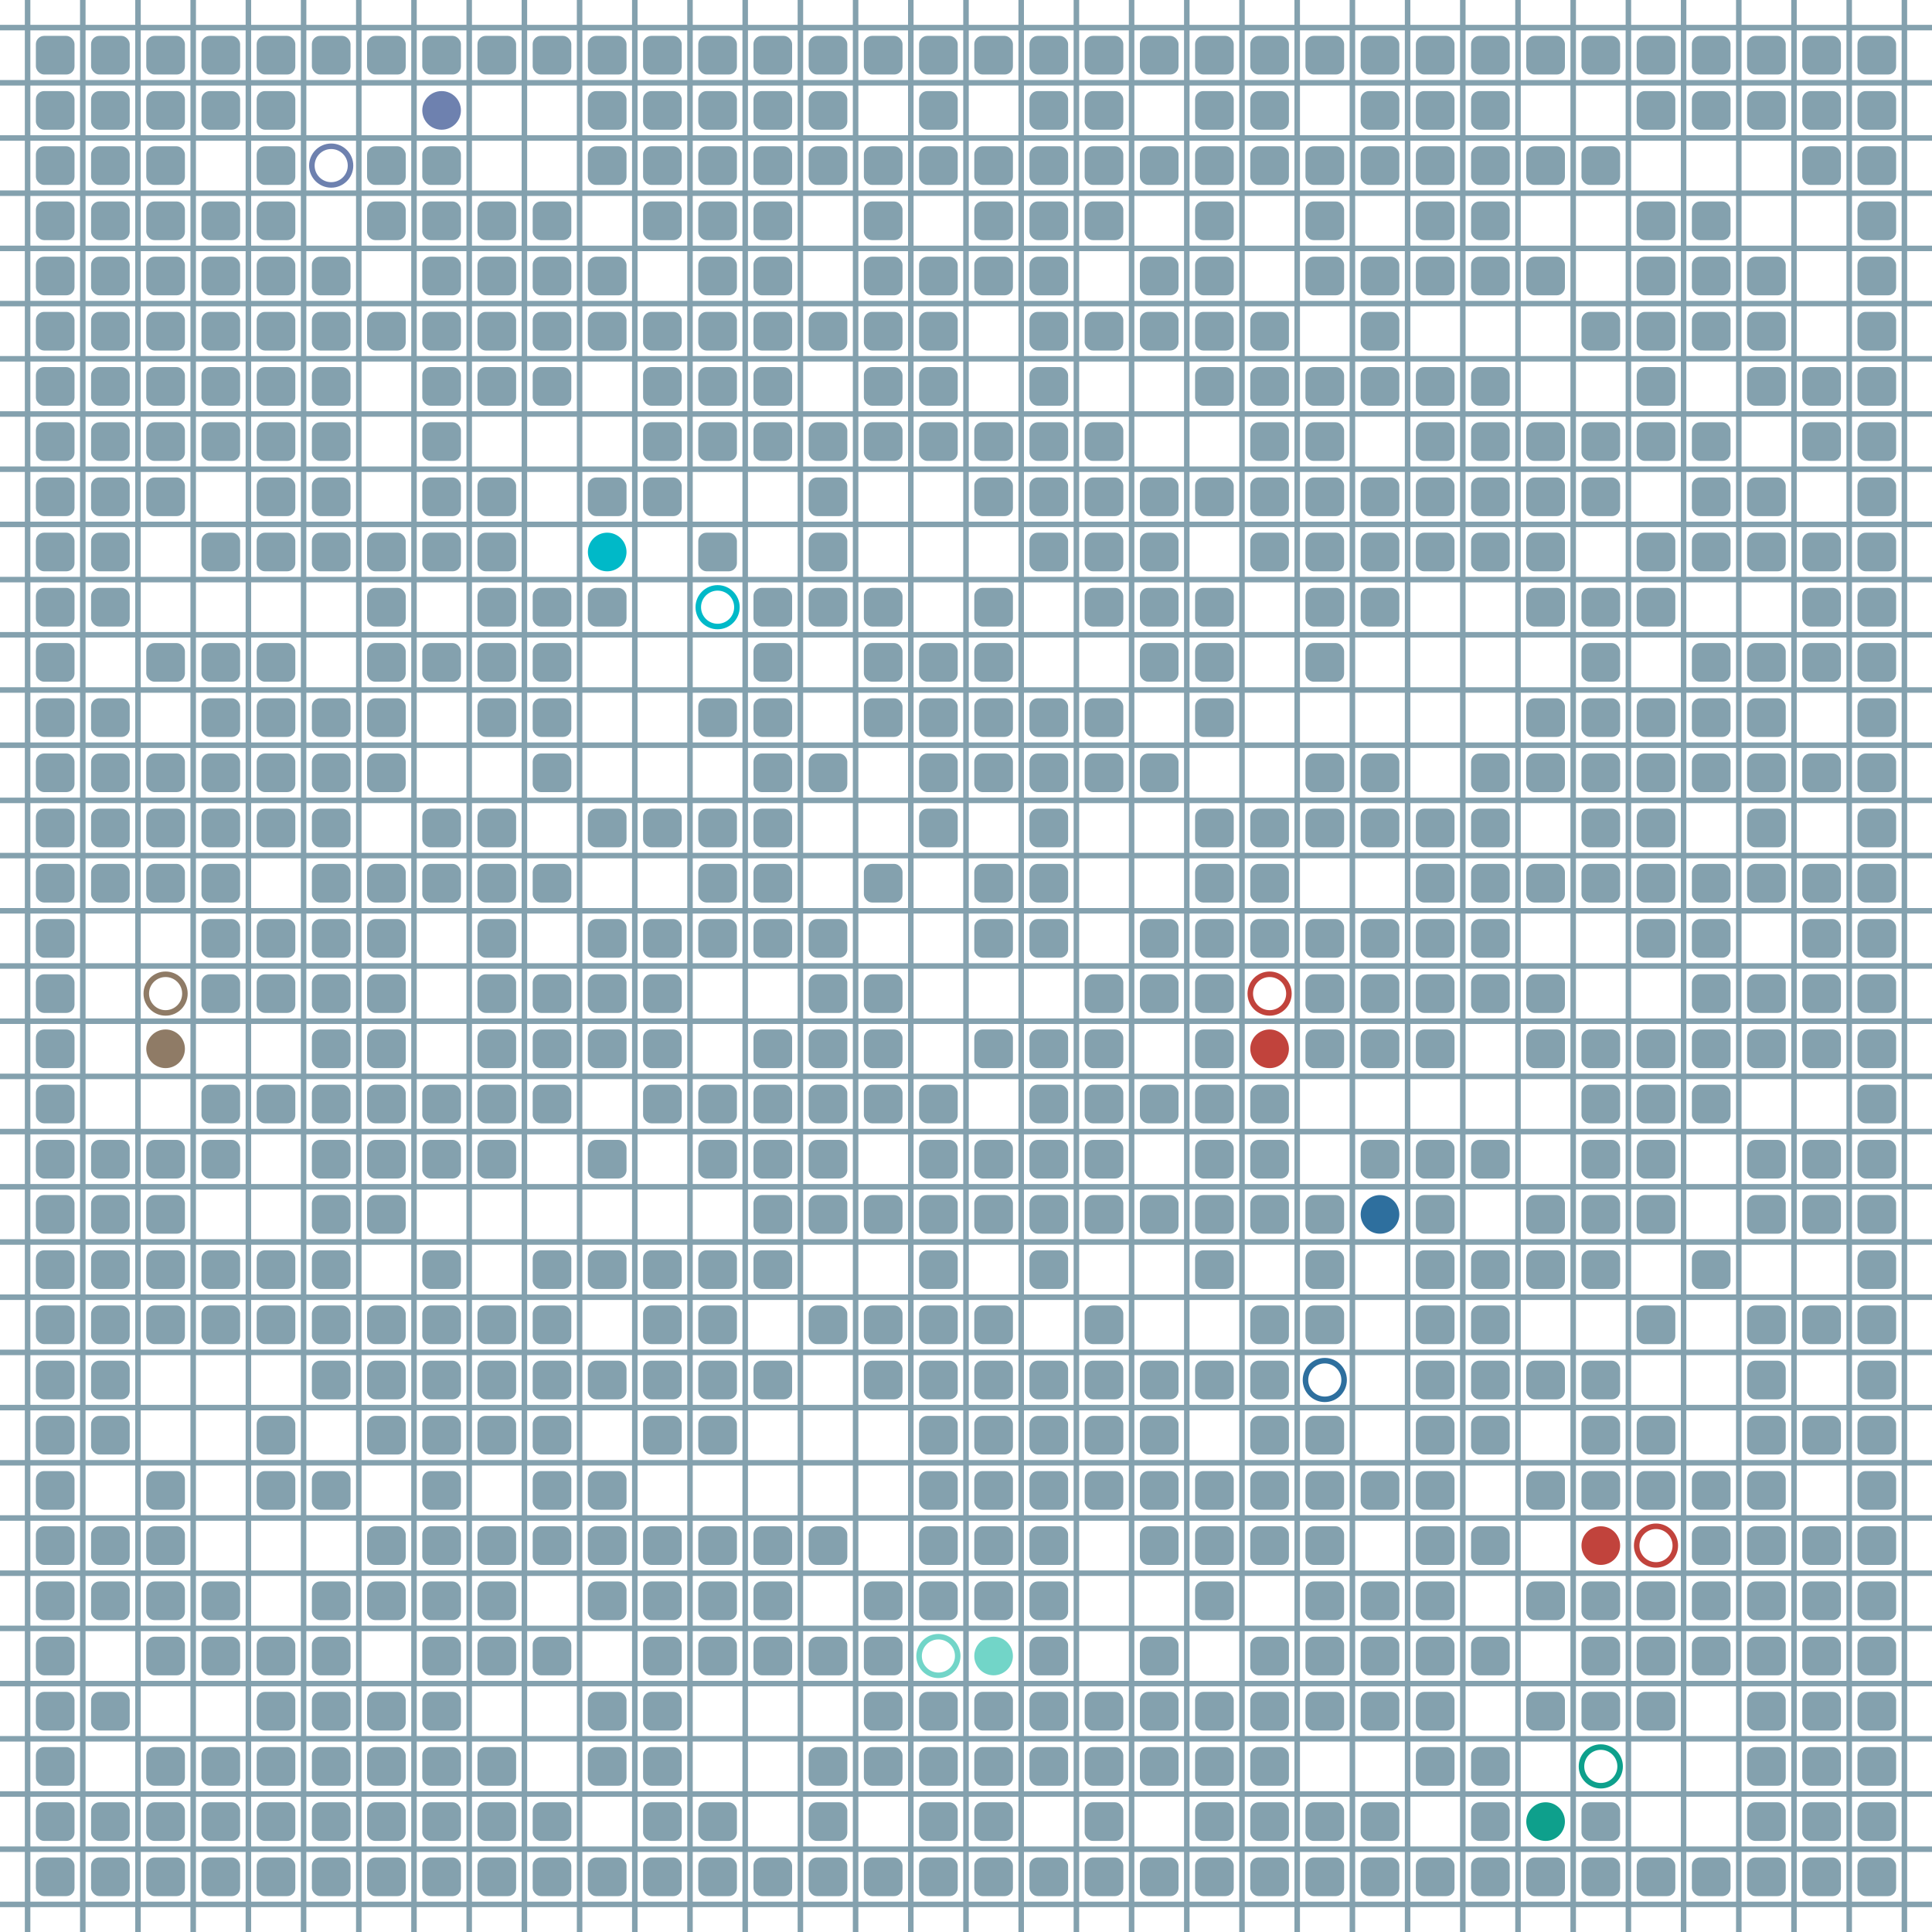 <?xml version="1.0" encoding="UTF-8"?>
        <svg xmlns="http://www.w3.org/2000/svg" xmlns:xlink="http://www.w3.org/1999/xlink"
             width="512" height="512" viewBox="0 -3500 3500 3500">
<defs>

        <rect id="obstacle" width="70" height="70" fill="#84A1AE" rx="15"/>
        <style>
        .line {stroke: #84A1AE; stroke-width: 10;}
        .agent {r: 35;}
        .target {fill: none; stroke-width: 10; r: 35;}
        </style>
        
</defs>

<line class="line" x1="-50.0" x2="-50.0" y1="0" y2="-3500" />
<line class="line" x1="50.0" x2="50.0" y1="0" y2="-3500" />
<line class="line" x1="150.0" x2="150.0" y1="0" y2="-3500" />
<line class="line" x1="250.0" x2="250.0" y1="0" y2="-3500" />
<line class="line" x1="350.0" x2="350.0" y1="0" y2="-3500" />
<line class="line" x1="450.0" x2="450.0" y1="0" y2="-3500" />
<line class="line" x1="550.0" x2="550.0" y1="0" y2="-3500" />
<line class="line" x1="650.0" x2="650.0" y1="0" y2="-3500" />
<line class="line" x1="750.0" x2="750.0" y1="0" y2="-3500" />
<line class="line" x1="850.0" x2="850.0" y1="0" y2="-3500" />
<line class="line" x1="950.0" x2="950.0" y1="0" y2="-3500" />
<line class="line" x1="1050.0" x2="1050.0" y1="0" y2="-3500" />
<line class="line" x1="1150.0" x2="1150.0" y1="0" y2="-3500" />
<line class="line" x1="1250.0" x2="1250.0" y1="0" y2="-3500" />
<line class="line" x1="1350.0" x2="1350.0" y1="0" y2="-3500" />
<line class="line" x1="1450.0" x2="1450.0" y1="0" y2="-3500" />
<line class="line" x1="1550.0" x2="1550.0" y1="0" y2="-3500" />
<line class="line" x1="1650.0" x2="1650.0" y1="0" y2="-3500" />
<line class="line" x1="1750.0" x2="1750.0" y1="0" y2="-3500" />
<line class="line" x1="1850.0" x2="1850.0" y1="0" y2="-3500" />
<line class="line" x1="1950.0" x2="1950.0" y1="0" y2="-3500" />
<line class="line" x1="2050.0" x2="2050.0" y1="0" y2="-3500" />
<line class="line" x1="2150.0" x2="2150.0" y1="0" y2="-3500" />
<line class="line" x1="2250.0" x2="2250.0" y1="0" y2="-3500" />
<line class="line" x1="2350.0" x2="2350.0" y1="0" y2="-3500" />
<line class="line" x1="2450.0" x2="2450.0" y1="0" y2="-3500" />
<line class="line" x1="2550.0" x2="2550.0" y1="0" y2="-3500" />
<line class="line" x1="2650.0" x2="2650.0" y1="0" y2="-3500" />
<line class="line" x1="2750.0" x2="2750.0" y1="0" y2="-3500" />
<line class="line" x1="2850.0" x2="2850.0" y1="0" y2="-3500" />
<line class="line" x1="2950.0" x2="2950.0" y1="0" y2="-3500" />
<line class="line" x1="3050.0" x2="3050.0" y1="0" y2="-3500" />
<line class="line" x1="3150.0" x2="3150.0" y1="0" y2="-3500" />
<line class="line" x1="3250.0" x2="3250.0" y1="0" y2="-3500" />
<line class="line" x1="3350.0" x2="3350.0" y1="0" y2="-3500" />
<line class="line" x1="3450.0" x2="3450.0" y1="0" y2="-3500" />
<line class="line" x1="0" x2="3500" y1="50.0" y2="50.0" />
<line class="line" x1="0" x2="3500" y1="-50.0" y2="-50.0" />
<line class="line" x1="0" x2="3500" y1="-150.0" y2="-150.0" />
<line class="line" x1="0" x2="3500" y1="-250.0" y2="-250.0" />
<line class="line" x1="0" x2="3500" y1="-350.0" y2="-350.0" />
<line class="line" x1="0" x2="3500" y1="-450.0" y2="-450.0" />
<line class="line" x1="0" x2="3500" y1="-550.0" y2="-550.0" />
<line class="line" x1="0" x2="3500" y1="-650.0" y2="-650.0" />
<line class="line" x1="0" x2="3500" y1="-750.0" y2="-750.0" />
<line class="line" x1="0" x2="3500" y1="-850.0" y2="-850.0" />
<line class="line" x1="0" x2="3500" y1="-950.0" y2="-950.0" />
<line class="line" x1="0" x2="3500" y1="-1050.0" y2="-1050.0" />
<line class="line" x1="0" x2="3500" y1="-1150.0" y2="-1150.0" />
<line class="line" x1="0" x2="3500" y1="-1250.0" y2="-1250.0" />
<line class="line" x1="0" x2="3500" y1="-1350.0" y2="-1350.0" />
<line class="line" x1="0" x2="3500" y1="-1450.0" y2="-1450.0" />
<line class="line" x1="0" x2="3500" y1="-1550.0" y2="-1550.0" />
<line class="line" x1="0" x2="3500" y1="-1650.0" y2="-1650.0" />
<line class="line" x1="0" x2="3500" y1="-1750.0" y2="-1750.0" />
<line class="line" x1="0" x2="3500" y1="-1850.0" y2="-1850.0" />
<line class="line" x1="0" x2="3500" y1="-1950.0" y2="-1950.0" />
<line class="line" x1="0" x2="3500" y1="-2050.0" y2="-2050.0" />
<line class="line" x1="0" x2="3500" y1="-2150.0" y2="-2150.0" />
<line class="line" x1="0" x2="3500" y1="-2250.0" y2="-2250.0" />
<line class="line" x1="0" x2="3500" y1="-2350.0" y2="-2350.0" />
<line class="line" x1="0" x2="3500" y1="-2450.0" y2="-2450.0" />
<line class="line" x1="0" x2="3500" y1="-2550.0" y2="-2550.0" />
<line class="line" x1="0" x2="3500" y1="-2650.0" y2="-2650.0" />
<line class="line" x1="0" x2="3500" y1="-2750.0" y2="-2750.0" />
<line class="line" x1="0" x2="3500" y1="-2850.0" y2="-2850.0" />
<line class="line" x1="0" x2="3500" y1="-2950.0" y2="-2950.0" />
<line class="line" x1="0" x2="3500" y1="-3050.0" y2="-3050.0" />
<line class="line" x1="0" x2="3500" y1="-3150.0" y2="-3150.0" />
<line class="line" x1="0" x2="3500" y1="-3250.0" y2="-3250.0" />
<line class="line" x1="0" x2="3500" y1="-3350.0" y2="-3350.0" />
<line class="line" x1="0" x2="3500" y1="-3450.0" y2="-3450.0" />
<use href="#obstacle" x="65" y="-135" />
<use href="#obstacle" x="65" y="-235" />
<use href="#obstacle" x="65" y="-335" />
<use href="#obstacle" x="65" y="-435" />
<use href="#obstacle" x="65" y="-535" />
<use href="#obstacle" x="65" y="-635" />
<use href="#obstacle" x="65" y="-735" />
<use href="#obstacle" x="65" y="-835" />
<use href="#obstacle" x="65" y="-935" />
<use href="#obstacle" x="65" y="-1035" />
<use href="#obstacle" x="65" y="-1135" />
<use href="#obstacle" x="65" y="-1235" />
<use href="#obstacle" x="65" y="-1335" />
<use href="#obstacle" x="65" y="-1435" />
<use href="#obstacle" x="65" y="-1535" />
<use href="#obstacle" x="65" y="-1635" />
<use href="#obstacle" x="65" y="-1735" />
<use href="#obstacle" x="65" y="-1835" />
<use href="#obstacle" x="65" y="-1935" />
<use href="#obstacle" x="65" y="-2035" />
<use href="#obstacle" x="65" y="-2135" />
<use href="#obstacle" x="65" y="-2235" />
<use href="#obstacle" x="65" y="-2335" />
<use href="#obstacle" x="65" y="-2435" />
<use href="#obstacle" x="65" y="-2535" />
<use href="#obstacle" x="65" y="-2635" />
<use href="#obstacle" x="65" y="-2735" />
<use href="#obstacle" x="65" y="-2835" />
<use href="#obstacle" x="65" y="-2935" />
<use href="#obstacle" x="65" y="-3035" />
<use href="#obstacle" x="65" y="-3135" />
<use href="#obstacle" x="65" y="-3235" />
<use href="#obstacle" x="65" y="-3335" />
<use href="#obstacle" x="65" y="-3435" />
<use href="#obstacle" x="165" y="-135" />
<use href="#obstacle" x="165" y="-235" />
<use href="#obstacle" x="165" y="-435" />
<use href="#obstacle" x="165" y="-635" />
<use href="#obstacle" x="165" y="-735" />
<use href="#obstacle" x="165" y="-935" />
<use href="#obstacle" x="165" y="-1035" />
<use href="#obstacle" x="165" y="-1135" />
<use href="#obstacle" x="165" y="-1235" />
<use href="#obstacle" x="165" y="-1335" />
<use href="#obstacle" x="165" y="-1435" />
<use href="#obstacle" x="165" y="-1935" />
<use href="#obstacle" x="165" y="-2035" />
<use href="#obstacle" x="165" y="-2135" />
<use href="#obstacle" x="165" y="-2235" />
<use href="#obstacle" x="165" y="-2435" />
<use href="#obstacle" x="165" y="-2535" />
<use href="#obstacle" x="165" y="-2635" />
<use href="#obstacle" x="165" y="-2735" />
<use href="#obstacle" x="165" y="-2835" />
<use href="#obstacle" x="165" y="-2935" />
<use href="#obstacle" x="165" y="-3035" />
<use href="#obstacle" x="165" y="-3135" />
<use href="#obstacle" x="165" y="-3235" />
<use href="#obstacle" x="165" y="-3335" />
<use href="#obstacle" x="165" y="-3435" />
<use href="#obstacle" x="265" y="-135" />
<use href="#obstacle" x="265" y="-235" />
<use href="#obstacle" x="265" y="-335" />
<use href="#obstacle" x="265" y="-535" />
<use href="#obstacle" x="265" y="-635" />
<use href="#obstacle" x="265" y="-735" />
<use href="#obstacle" x="265" y="-835" />
<use href="#obstacle" x="265" y="-1135" />
<use href="#obstacle" x="265" y="-1235" />
<use href="#obstacle" x="265" y="-1335" />
<use href="#obstacle" x="265" y="-1435" />
<use href="#obstacle" x="265" y="-1935" />
<use href="#obstacle" x="265" y="-2035" />
<use href="#obstacle" x="265" y="-2135" />
<use href="#obstacle" x="265" y="-2335" />
<use href="#obstacle" x="265" y="-2635" />
<use href="#obstacle" x="265" y="-2735" />
<use href="#obstacle" x="265" y="-2835" />
<use href="#obstacle" x="265" y="-2935" />
<use href="#obstacle" x="265" y="-3035" />
<use href="#obstacle" x="265" y="-3135" />
<use href="#obstacle" x="265" y="-3235" />
<use href="#obstacle" x="265" y="-3335" />
<use href="#obstacle" x="265" y="-3435" />
<use href="#obstacle" x="365" y="-135" />
<use href="#obstacle" x="365" y="-235" />
<use href="#obstacle" x="365" y="-335" />
<use href="#obstacle" x="365" y="-535" />
<use href="#obstacle" x="365" y="-635" />
<use href="#obstacle" x="365" y="-1135" />
<use href="#obstacle" x="365" y="-1235" />
<use href="#obstacle" x="365" y="-1435" />
<use href="#obstacle" x="365" y="-1535" />
<use href="#obstacle" x="365" y="-1735" />
<use href="#obstacle" x="365" y="-1835" />
<use href="#obstacle" x="365" y="-1935" />
<use href="#obstacle" x="365" y="-2035" />
<use href="#obstacle" x="365" y="-2135" />
<use href="#obstacle" x="365" y="-2235" />
<use href="#obstacle" x="365" y="-2335" />
<use href="#obstacle" x="365" y="-2535" />
<use href="#obstacle" x="365" y="-2735" />
<use href="#obstacle" x="365" y="-2835" />
<use href="#obstacle" x="365" y="-2935" />
<use href="#obstacle" x="365" y="-3035" />
<use href="#obstacle" x="365" y="-3135" />
<use href="#obstacle" x="365" y="-3335" />
<use href="#obstacle" x="365" y="-3435" />
<use href="#obstacle" x="465" y="-135" />
<use href="#obstacle" x="465" y="-235" />
<use href="#obstacle" x="465" y="-335" />
<use href="#obstacle" x="465" y="-435" />
<use href="#obstacle" x="465" y="-535" />
<use href="#obstacle" x="465" y="-835" />
<use href="#obstacle" x="465" y="-935" />
<use href="#obstacle" x="465" y="-1135" />
<use href="#obstacle" x="465" y="-1235" />
<use href="#obstacle" x="465" y="-1535" />
<use href="#obstacle" x="465" y="-1735" />
<use href="#obstacle" x="465" y="-1835" />
<use href="#obstacle" x="465" y="-2035" />
<use href="#obstacle" x="465" y="-2135" />
<use href="#obstacle" x="465" y="-2235" />
<use href="#obstacle" x="465" y="-2335" />
<use href="#obstacle" x="465" y="-2535" />
<use href="#obstacle" x="465" y="-2635" />
<use href="#obstacle" x="465" y="-2735" />
<use href="#obstacle" x="465" y="-2835" />
<use href="#obstacle" x="465" y="-2935" />
<use href="#obstacle" x="465" y="-3035" />
<use href="#obstacle" x="465" y="-3135" />
<use href="#obstacle" x="465" y="-3235" />
<use href="#obstacle" x="465" y="-3335" />
<use href="#obstacle" x="465" y="-3435" />
<use href="#obstacle" x="565" y="-135" />
<use href="#obstacle" x="565" y="-235" />
<use href="#obstacle" x="565" y="-335" />
<use href="#obstacle" x="565" y="-435" />
<use href="#obstacle" x="565" y="-535" />
<use href="#obstacle" x="565" y="-635" />
<use href="#obstacle" x="565" y="-835" />
<use href="#obstacle" x="565" y="-1035" />
<use href="#obstacle" x="565" y="-1135" />
<use href="#obstacle" x="565" y="-1235" />
<use href="#obstacle" x="565" y="-1335" />
<use href="#obstacle" x="565" y="-1435" />
<use href="#obstacle" x="565" y="-1535" />
<use href="#obstacle" x="565" y="-1635" />
<use href="#obstacle" x="565" y="-1735" />
<use href="#obstacle" x="565" y="-1835" />
<use href="#obstacle" x="565" y="-1935" />
<use href="#obstacle" x="565" y="-2035" />
<use href="#obstacle" x="565" y="-2135" />
<use href="#obstacle" x="565" y="-2235" />
<use href="#obstacle" x="565" y="-2535" />
<use href="#obstacle" x="565" y="-2635" />
<use href="#obstacle" x="565" y="-2735" />
<use href="#obstacle" x="565" y="-2835" />
<use href="#obstacle" x="565" y="-2935" />
<use href="#obstacle" x="565" y="-3035" />
<use href="#obstacle" x="565" y="-3435" />
<use href="#obstacle" x="665" y="-135" />
<use href="#obstacle" x="665" y="-235" />
<use href="#obstacle" x="665" y="-335" />
<use href="#obstacle" x="665" y="-435" />
<use href="#obstacle" x="665" y="-635" />
<use href="#obstacle" x="665" y="-735" />
<use href="#obstacle" x="665" y="-935" />
<use href="#obstacle" x="665" y="-1035" />
<use href="#obstacle" x="665" y="-1135" />
<use href="#obstacle" x="665" y="-1335" />
<use href="#obstacle" x="665" y="-1435" />
<use href="#obstacle" x="665" y="-1535" />
<use href="#obstacle" x="665" y="-1635" />
<use href="#obstacle" x="665" y="-1735" />
<use href="#obstacle" x="665" y="-1835" />
<use href="#obstacle" x="665" y="-1935" />
<use href="#obstacle" x="665" y="-2135" />
<use href="#obstacle" x="665" y="-2235" />
<use href="#obstacle" x="665" y="-2335" />
<use href="#obstacle" x="665" y="-2435" />
<use href="#obstacle" x="665" y="-2535" />
<use href="#obstacle" x="665" y="-2935" />
<use href="#obstacle" x="665" y="-3135" />
<use href="#obstacle" x="665" y="-3235" />
<use href="#obstacle" x="665" y="-3435" />
<use href="#obstacle" x="765" y="-135" />
<use href="#obstacle" x="765" y="-235" />
<use href="#obstacle" x="765" y="-335" />
<use href="#obstacle" x="765" y="-435" />
<use href="#obstacle" x="765" y="-535" />
<use href="#obstacle" x="765" y="-635" />
<use href="#obstacle" x="765" y="-735" />
<use href="#obstacle" x="765" y="-835" />
<use href="#obstacle" x="765" y="-935" />
<use href="#obstacle" x="765" y="-1035" />
<use href="#obstacle" x="765" y="-1135" />
<use href="#obstacle" x="765" y="-1235" />
<use href="#obstacle" x="765" y="-1435" />
<use href="#obstacle" x="765" y="-1535" />
<use href="#obstacle" x="765" y="-1935" />
<use href="#obstacle" x="765" y="-2035" />
<use href="#obstacle" x="765" y="-2335" />
<use href="#obstacle" x="765" y="-2535" />
<use href="#obstacle" x="765" y="-2635" />
<use href="#obstacle" x="765" y="-2735" />
<use href="#obstacle" x="765" y="-2835" />
<use href="#obstacle" x="765" y="-2935" />
<use href="#obstacle" x="765" y="-3035" />
<use href="#obstacle" x="765" y="-3135" />
<use href="#obstacle" x="765" y="-3235" />
<use href="#obstacle" x="765" y="-3435" />
<use href="#obstacle" x="865" y="-135" />
<use href="#obstacle" x="865" y="-235" />
<use href="#obstacle" x="865" y="-335" />
<use href="#obstacle" x="865" y="-535" />
<use href="#obstacle" x="865" y="-635" />
<use href="#obstacle" x="865" y="-735" />
<use href="#obstacle" x="865" y="-935" />
<use href="#obstacle" x="865" y="-1035" />
<use href="#obstacle" x="865" y="-1135" />
<use href="#obstacle" x="865" y="-1435" />
<use href="#obstacle" x="865" y="-1535" />
<use href="#obstacle" x="865" y="-1635" />
<use href="#obstacle" x="865" y="-1735" />
<use href="#obstacle" x="865" y="-1835" />
<use href="#obstacle" x="865" y="-1935" />
<use href="#obstacle" x="865" y="-2035" />
<use href="#obstacle" x="865" y="-2235" />
<use href="#obstacle" x="865" y="-2335" />
<use href="#obstacle" x="865" y="-2435" />
<use href="#obstacle" x="865" y="-2535" />
<use href="#obstacle" x="865" y="-2635" />
<use href="#obstacle" x="865" y="-2835" />
<use href="#obstacle" x="865" y="-2935" />
<use href="#obstacle" x="865" y="-3035" />
<use href="#obstacle" x="865" y="-3135" />
<use href="#obstacle" x="865" y="-3435" />
<use href="#obstacle" x="965" y="-135" />
<use href="#obstacle" x="965" y="-235" />
<use href="#obstacle" x="965" y="-535" />
<use href="#obstacle" x="965" y="-735" />
<use href="#obstacle" x="965" y="-835" />
<use href="#obstacle" x="965" y="-935" />
<use href="#obstacle" x="965" y="-1035" />
<use href="#obstacle" x="965" y="-1135" />
<use href="#obstacle" x="965" y="-1235" />
<use href="#obstacle" x="965" y="-1535" />
<use href="#obstacle" x="965" y="-1635" />
<use href="#obstacle" x="965" y="-1735" />
<use href="#obstacle" x="965" y="-1935" />
<use href="#obstacle" x="965" y="-2135" />
<use href="#obstacle" x="965" y="-2235" />
<use href="#obstacle" x="965" y="-2335" />
<use href="#obstacle" x="965" y="-2435" />
<use href="#obstacle" x="965" y="-2835" />
<use href="#obstacle" x="965" y="-2935" />
<use href="#obstacle" x="965" y="-3035" />
<use href="#obstacle" x="965" y="-3135" />
<use href="#obstacle" x="965" y="-3435" />
<use href="#obstacle" x="1065" y="-135" />
<use href="#obstacle" x="1065" y="-335" />
<use href="#obstacle" x="1065" y="-435" />
<use href="#obstacle" x="1065" y="-635" />
<use href="#obstacle" x="1065" y="-735" />
<use href="#obstacle" x="1065" y="-835" />
<use href="#obstacle" x="1065" y="-1035" />
<use href="#obstacle" x="1065" y="-1235" />
<use href="#obstacle" x="1065" y="-1435" />
<use href="#obstacle" x="1065" y="-1635" />
<use href="#obstacle" x="1065" y="-1735" />
<use href="#obstacle" x="1065" y="-1835" />
<use href="#obstacle" x="1065" y="-2035" />
<use href="#obstacle" x="1065" y="-2435" />
<use href="#obstacle" x="1065" y="-2635" />
<use href="#obstacle" x="1065" y="-2935" />
<use href="#obstacle" x="1065" y="-3035" />
<use href="#obstacle" x="1065" y="-3235" />
<use href="#obstacle" x="1065" y="-3335" />
<use href="#obstacle" x="1065" y="-3435" />
<use href="#obstacle" x="1165" y="-135" />
<use href="#obstacle" x="1165" y="-235" />
<use href="#obstacle" x="1165" y="-335" />
<use href="#obstacle" x="1165" y="-435" />
<use href="#obstacle" x="1165" y="-535" />
<use href="#obstacle" x="1165" y="-635" />
<use href="#obstacle" x="1165" y="-735" />
<use href="#obstacle" x="1165" y="-935" />
<use href="#obstacle" x="1165" y="-1035" />
<use href="#obstacle" x="1165" y="-1135" />
<use href="#obstacle" x="1165" y="-1235" />
<use href="#obstacle" x="1165" y="-1535" />
<use href="#obstacle" x="1165" y="-1635" />
<use href="#obstacle" x="1165" y="-1735" />
<use href="#obstacle" x="1165" y="-1835" />
<use href="#obstacle" x="1165" y="-2035" />
<use href="#obstacle" x="1165" y="-2635" />
<use href="#obstacle" x="1165" y="-2735" />
<use href="#obstacle" x="1165" y="-2835" />
<use href="#obstacle" x="1165" y="-2935" />
<use href="#obstacle" x="1165" y="-3135" />
<use href="#obstacle" x="1165" y="-3235" />
<use href="#obstacle" x="1165" y="-3335" />
<use href="#obstacle" x="1165" y="-3435" />
<use href="#obstacle" x="1265" y="-135" />
<use href="#obstacle" x="1265" y="-235" />
<use href="#obstacle" x="1265" y="-535" />
<use href="#obstacle" x="1265" y="-635" />
<use href="#obstacle" x="1265" y="-735" />
<use href="#obstacle" x="1265" y="-935" />
<use href="#obstacle" x="1265" y="-1035" />
<use href="#obstacle" x="1265" y="-1135" />
<use href="#obstacle" x="1265" y="-1235" />
<use href="#obstacle" x="1265" y="-1435" />
<use href="#obstacle" x="1265" y="-1535" />
<use href="#obstacle" x="1265" y="-1835" />
<use href="#obstacle" x="1265" y="-1935" />
<use href="#obstacle" x="1265" y="-2035" />
<use href="#obstacle" x="1265" y="-2235" />
<use href="#obstacle" x="1265" y="-2535" />
<use href="#obstacle" x="1265" y="-2735" />
<use href="#obstacle" x="1265" y="-2835" />
<use href="#obstacle" x="1265" y="-2935" />
<use href="#obstacle" x="1265" y="-3035" />
<use href="#obstacle" x="1265" y="-3135" />
<use href="#obstacle" x="1265" y="-3235" />
<use href="#obstacle" x="1265" y="-3335" />
<use href="#obstacle" x="1265" y="-3435" />
<use href="#obstacle" x="1365" y="-135" />
<use href="#obstacle" x="1365" y="-535" />
<use href="#obstacle" x="1365" y="-635" />
<use href="#obstacle" x="1365" y="-735" />
<use href="#obstacle" x="1365" y="-1035" />
<use href="#obstacle" x="1365" y="-1235" />
<use href="#obstacle" x="1365" y="-1335" />
<use href="#obstacle" x="1365" y="-1435" />
<use href="#obstacle" x="1365" y="-1535" />
<use href="#obstacle" x="1365" y="-1635" />
<use href="#obstacle" x="1365" y="-1835" />
<use href="#obstacle" x="1365" y="-1935" />
<use href="#obstacle" x="1365" y="-2035" />
<use href="#obstacle" x="1365" y="-2135" />
<use href="#obstacle" x="1365" y="-2235" />
<use href="#obstacle" x="1365" y="-2335" />
<use href="#obstacle" x="1365" y="-2435" />
<use href="#obstacle" x="1365" y="-2735" />
<use href="#obstacle" x="1365" y="-2835" />
<use href="#obstacle" x="1365" y="-2935" />
<use href="#obstacle" x="1365" y="-3035" />
<use href="#obstacle" x="1365" y="-3135" />
<use href="#obstacle" x="1365" y="-3235" />
<use href="#obstacle" x="1365" y="-3335" />
<use href="#obstacle" x="1365" y="-3435" />
<use href="#obstacle" x="1465" y="-135" />
<use href="#obstacle" x="1465" y="-235" />
<use href="#obstacle" x="1465" y="-335" />
<use href="#obstacle" x="1465" y="-535" />
<use href="#obstacle" x="1465" y="-735" />
<use href="#obstacle" x="1465" y="-1135" />
<use href="#obstacle" x="1465" y="-1335" />
<use href="#obstacle" x="1465" y="-1435" />
<use href="#obstacle" x="1465" y="-1535" />
<use href="#obstacle" x="1465" y="-1635" />
<use href="#obstacle" x="1465" y="-1735" />
<use href="#obstacle" x="1465" y="-1835" />
<use href="#obstacle" x="1465" y="-2135" />
<use href="#obstacle" x="1465" y="-2435" />
<use href="#obstacle" x="1465" y="-2535" />
<use href="#obstacle" x="1465" y="-2635" />
<use href="#obstacle" x="1465" y="-2735" />
<use href="#obstacle" x="1465" y="-2935" />
<use href="#obstacle" x="1465" y="-3235" />
<use href="#obstacle" x="1465" y="-3335" />
<use href="#obstacle" x="1465" y="-3435" />
<use href="#obstacle" x="1565" y="-135" />
<use href="#obstacle" x="1565" y="-335" />
<use href="#obstacle" x="1565" y="-435" />
<use href="#obstacle" x="1565" y="-535" />
<use href="#obstacle" x="1565" y="-635" />
<use href="#obstacle" x="1565" y="-1035" />
<use href="#obstacle" x="1565" y="-1135" />
<use href="#obstacle" x="1565" y="-1335" />
<use href="#obstacle" x="1565" y="-1535" />
<use href="#obstacle" x="1565" y="-1635" />
<use href="#obstacle" x="1565" y="-1735" />
<use href="#obstacle" x="1565" y="-1935" />
<use href="#obstacle" x="1565" y="-2235" />
<use href="#obstacle" x="1565" y="-2335" />
<use href="#obstacle" x="1565" y="-2435" />
<use href="#obstacle" x="1565" y="-2735" />
<use href="#obstacle" x="1565" y="-2835" />
<use href="#obstacle" x="1565" y="-2935" />
<use href="#obstacle" x="1565" y="-3035" />
<use href="#obstacle" x="1565" y="-3135" />
<use href="#obstacle" x="1565" y="-3235" />
<use href="#obstacle" x="1565" y="-3435" />
<use href="#obstacle" x="1665" y="-135" />
<use href="#obstacle" x="1665" y="-235" />
<use href="#obstacle" x="1665" y="-335" />
<use href="#obstacle" x="1665" y="-435" />
<use href="#obstacle" x="1665" y="-635" />
<use href="#obstacle" x="1665" y="-735" />
<use href="#obstacle" x="1665" y="-835" />
<use href="#obstacle" x="1665" y="-935" />
<use href="#obstacle" x="1665" y="-1035" />
<use href="#obstacle" x="1665" y="-1135" />
<use href="#obstacle" x="1665" y="-1235" />
<use href="#obstacle" x="1665" y="-1335" />
<use href="#obstacle" x="1665" y="-1435" />
<use href="#obstacle" x="1665" y="-1535" />
<use href="#obstacle" x="1665" y="-2035" />
<use href="#obstacle" x="1665" y="-2135" />
<use href="#obstacle" x="1665" y="-2235" />
<use href="#obstacle" x="1665" y="-2335" />
<use href="#obstacle" x="1665" y="-2735" />
<use href="#obstacle" x="1665" y="-2835" />
<use href="#obstacle" x="1665" y="-2935" />
<use href="#obstacle" x="1665" y="-3035" />
<use href="#obstacle" x="1665" y="-3235" />
<use href="#obstacle" x="1665" y="-3335" />
<use href="#obstacle" x="1665" y="-3435" />
<use href="#obstacle" x="1765" y="-135" />
<use href="#obstacle" x="1765" y="-235" />
<use href="#obstacle" x="1765" y="-335" />
<use href="#obstacle" x="1765" y="-435" />
<use href="#obstacle" x="1765" y="-635" />
<use href="#obstacle" x="1765" y="-735" />
<use href="#obstacle" x="1765" y="-835" />
<use href="#obstacle" x="1765" y="-935" />
<use href="#obstacle" x="1765" y="-1035" />
<use href="#obstacle" x="1765" y="-1135" />
<use href="#obstacle" x="1765" y="-1335" />
<use href="#obstacle" x="1765" y="-1435" />
<use href="#obstacle" x="1765" y="-1635" />
<use href="#obstacle" x="1765" y="-1835" />
<use href="#obstacle" x="1765" y="-1935" />
<use href="#obstacle" x="1765" y="-2135" />
<use href="#obstacle" x="1765" y="-2235" />
<use href="#obstacle" x="1765" y="-2335" />
<use href="#obstacle" x="1765" y="-2435" />
<use href="#obstacle" x="1765" y="-2635" />
<use href="#obstacle" x="1765" y="-2735" />
<use href="#obstacle" x="1765" y="-3035" />
<use href="#obstacle" x="1765" y="-3135" />
<use href="#obstacle" x="1765" y="-3235" />
<use href="#obstacle" x="1765" y="-3435" />
<use href="#obstacle" x="1865" y="-135" />
<use href="#obstacle" x="1865" y="-335" />
<use href="#obstacle" x="1865" y="-435" />
<use href="#obstacle" x="1865" y="-535" />
<use href="#obstacle" x="1865" y="-635" />
<use href="#obstacle" x="1865" y="-735" />
<use href="#obstacle" x="1865" y="-835" />
<use href="#obstacle" x="1865" y="-935" />
<use href="#obstacle" x="1865" y="-1035" />
<use href="#obstacle" x="1865" y="-1235" />
<use href="#obstacle" x="1865" y="-1335" />
<use href="#obstacle" x="1865" y="-1435" />
<use href="#obstacle" x="1865" y="-1535" />
<use href="#obstacle" x="1865" y="-1635" />
<use href="#obstacle" x="1865" y="-1835" />
<use href="#obstacle" x="1865" y="-1935" />
<use href="#obstacle" x="1865" y="-2035" />
<use href="#obstacle" x="1865" y="-2135" />
<use href="#obstacle" x="1865" y="-2235" />
<use href="#obstacle" x="1865" y="-2535" />
<use href="#obstacle" x="1865" y="-2635" />
<use href="#obstacle" x="1865" y="-2735" />
<use href="#obstacle" x="1865" y="-2835" />
<use href="#obstacle" x="1865" y="-2935" />
<use href="#obstacle" x="1865" y="-3035" />
<use href="#obstacle" x="1865" y="-3135" />
<use href="#obstacle" x="1865" y="-3235" />
<use href="#obstacle" x="1865" y="-3335" />
<use href="#obstacle" x="1865" y="-3435" />
<use href="#obstacle" x="1965" y="-135" />
<use href="#obstacle" x="1965" y="-235" />
<use href="#obstacle" x="1965" y="-335" />
<use href="#obstacle" x="1965" y="-435" />
<use href="#obstacle" x="1965" y="-835" />
<use href="#obstacle" x="1965" y="-935" />
<use href="#obstacle" x="1965" y="-1035" />
<use href="#obstacle" x="1965" y="-1135" />
<use href="#obstacle" x="1965" y="-1335" />
<use href="#obstacle" x="1965" y="-1435" />
<use href="#obstacle" x="1965" y="-1535" />
<use href="#obstacle" x="1965" y="-1635" />
<use href="#obstacle" x="1965" y="-1735" />
<use href="#obstacle" x="1965" y="-2135" />
<use href="#obstacle" x="1965" y="-2235" />
<use href="#obstacle" x="1965" y="-2435" />
<use href="#obstacle" x="1965" y="-2535" />
<use href="#obstacle" x="1965" y="-2635" />
<use href="#obstacle" x="1965" y="-2735" />
<use href="#obstacle" x="1965" y="-2935" />
<use href="#obstacle" x="1965" y="-3135" />
<use href="#obstacle" x="1965" y="-3235" />
<use href="#obstacle" x="1965" y="-3335" />
<use href="#obstacle" x="1965" y="-3435" />
<use href="#obstacle" x="2065" y="-135" />
<use href="#obstacle" x="2065" y="-335" />
<use href="#obstacle" x="2065" y="-435" />
<use href="#obstacle" x="2065" y="-535" />
<use href="#obstacle" x="2065" y="-735" />
<use href="#obstacle" x="2065" y="-835" />
<use href="#obstacle" x="2065" y="-935" />
<use href="#obstacle" x="2065" y="-1035" />
<use href="#obstacle" x="2065" y="-1335" />
<use href="#obstacle" x="2065" y="-1535" />
<use href="#obstacle" x="2065" y="-1735" />
<use href="#obstacle" x="2065" y="-1835" />
<use href="#obstacle" x="2065" y="-2135" />
<use href="#obstacle" x="2065" y="-2335" />
<use href="#obstacle" x="2065" y="-2435" />
<use href="#obstacle" x="2065" y="-2535" />
<use href="#obstacle" x="2065" y="-2635" />
<use href="#obstacle" x="2065" y="-2935" />
<use href="#obstacle" x="2065" y="-3035" />
<use href="#obstacle" x="2065" y="-3235" />
<use href="#obstacle" x="2065" y="-3435" />
<use href="#obstacle" x="2165" y="-135" />
<use href="#obstacle" x="2165" y="-235" />
<use href="#obstacle" x="2165" y="-335" />
<use href="#obstacle" x="2165" y="-435" />
<use href="#obstacle" x="2165" y="-635" />
<use href="#obstacle" x="2165" y="-735" />
<use href="#obstacle" x="2165" y="-835" />
<use href="#obstacle" x="2165" y="-1035" />
<use href="#obstacle" x="2165" y="-1235" />
<use href="#obstacle" x="2165" y="-1335" />
<use href="#obstacle" x="2165" y="-1435" />
<use href="#obstacle" x="2165" y="-1535" />
<use href="#obstacle" x="2165" y="-1635" />
<use href="#obstacle" x="2165" y="-1735" />
<use href="#obstacle" x="2165" y="-1835" />
<use href="#obstacle" x="2165" y="-1935" />
<use href="#obstacle" x="2165" y="-2035" />
<use href="#obstacle" x="2165" y="-2235" />
<use href="#obstacle" x="2165" y="-2335" />
<use href="#obstacle" x="2165" y="-2435" />
<use href="#obstacle" x="2165" y="-2635" />
<use href="#obstacle" x="2165" y="-2835" />
<use href="#obstacle" x="2165" y="-2935" />
<use href="#obstacle" x="2165" y="-3035" />
<use href="#obstacle" x="2165" y="-3135" />
<use href="#obstacle" x="2165" y="-3235" />
<use href="#obstacle" x="2165" y="-3335" />
<use href="#obstacle" x="2165" y="-3435" />
<use href="#obstacle" x="2265" y="-135" />
<use href="#obstacle" x="2265" y="-235" />
<use href="#obstacle" x="2265" y="-335" />
<use href="#obstacle" x="2265" y="-435" />
<use href="#obstacle" x="2265" y="-535" />
<use href="#obstacle" x="2265" y="-735" />
<use href="#obstacle" x="2265" y="-835" />
<use href="#obstacle" x="2265" y="-935" />
<use href="#obstacle" x="2265" y="-1035" />
<use href="#obstacle" x="2265" y="-1135" />
<use href="#obstacle" x="2265" y="-1335" />
<use href="#obstacle" x="2265" y="-1435" />
<use href="#obstacle" x="2265" y="-1535" />
<use href="#obstacle" x="2265" y="-1835" />
<use href="#obstacle" x="2265" y="-1935" />
<use href="#obstacle" x="2265" y="-2035" />
<use href="#obstacle" x="2265" y="-2535" />
<use href="#obstacle" x="2265" y="-2635" />
<use href="#obstacle" x="2265" y="-2735" />
<use href="#obstacle" x="2265" y="-2835" />
<use href="#obstacle" x="2265" y="-2935" />
<use href="#obstacle" x="2265" y="-3235" />
<use href="#obstacle" x="2265" y="-3335" />
<use href="#obstacle" x="2265" y="-3435" />
<use href="#obstacle" x="2365" y="-135" />
<use href="#obstacle" x="2365" y="-235" />
<use href="#obstacle" x="2365" y="-435" />
<use href="#obstacle" x="2365" y="-535" />
<use href="#obstacle" x="2365" y="-635" />
<use href="#obstacle" x="2365" y="-735" />
<use href="#obstacle" x="2365" y="-835" />
<use href="#obstacle" x="2365" y="-935" />
<use href="#obstacle" x="2365" y="-1135" />
<use href="#obstacle" x="2365" y="-1235" />
<use href="#obstacle" x="2365" y="-1335" />
<use href="#obstacle" x="2365" y="-1635" />
<use href="#obstacle" x="2365" y="-1735" />
<use href="#obstacle" x="2365" y="-1835" />
<use href="#obstacle" x="2365" y="-2035" />
<use href="#obstacle" x="2365" y="-2135" />
<use href="#obstacle" x="2365" y="-2335" />
<use href="#obstacle" x="2365" y="-2435" />
<use href="#obstacle" x="2365" y="-2535" />
<use href="#obstacle" x="2365" y="-2635" />
<use href="#obstacle" x="2365" y="-2735" />
<use href="#obstacle" x="2365" y="-2835" />
<use href="#obstacle" x="2365" y="-3035" />
<use href="#obstacle" x="2365" y="-3135" />
<use href="#obstacle" x="2365" y="-3235" />
<use href="#obstacle" x="2365" y="-3435" />
<use href="#obstacle" x="2465" y="-135" />
<use href="#obstacle" x="2465" y="-235" />
<use href="#obstacle" x="2465" y="-435" />
<use href="#obstacle" x="2465" y="-535" />
<use href="#obstacle" x="2465" y="-635" />
<use href="#obstacle" x="2465" y="-835" />
<use href="#obstacle" x="2465" y="-1435" />
<use href="#obstacle" x="2465" y="-1635" />
<use href="#obstacle" x="2465" y="-1735" />
<use href="#obstacle" x="2465" y="-1835" />
<use href="#obstacle" x="2465" y="-2035" />
<use href="#obstacle" x="2465" y="-2135" />
<use href="#obstacle" x="2465" y="-2435" />
<use href="#obstacle" x="2465" y="-2535" />
<use href="#obstacle" x="2465" y="-2635" />
<use href="#obstacle" x="2465" y="-2835" />
<use href="#obstacle" x="2465" y="-2935" />
<use href="#obstacle" x="2465" y="-3035" />
<use href="#obstacle" x="2465" y="-3235" />
<use href="#obstacle" x="2465" y="-3335" />
<use href="#obstacle" x="2465" y="-3435" />
<use href="#obstacle" x="2565" y="-135" />
<use href="#obstacle" x="2565" y="-335" />
<use href="#obstacle" x="2565" y="-435" />
<use href="#obstacle" x="2565" y="-535" />
<use href="#obstacle" x="2565" y="-635" />
<use href="#obstacle" x="2565" y="-735" />
<use href="#obstacle" x="2565" y="-835" />
<use href="#obstacle" x="2565" y="-935" />
<use href="#obstacle" x="2565" y="-1035" />
<use href="#obstacle" x="2565" y="-1135" />
<use href="#obstacle" x="2565" y="-1235" />
<use href="#obstacle" x="2565" y="-1335" />
<use href="#obstacle" x="2565" y="-1435" />
<use href="#obstacle" x="2565" y="-1635" />
<use href="#obstacle" x="2565" y="-1735" />
<use href="#obstacle" x="2565" y="-1835" />
<use href="#obstacle" x="2565" y="-1935" />
<use href="#obstacle" x="2565" y="-2035" />
<use href="#obstacle" x="2565" y="-2535" />
<use href="#obstacle" x="2565" y="-2635" />
<use href="#obstacle" x="2565" y="-2735" />
<use href="#obstacle" x="2565" y="-2835" />
<use href="#obstacle" x="2565" y="-3035" />
<use href="#obstacle" x="2565" y="-3135" />
<use href="#obstacle" x="2565" y="-3235" />
<use href="#obstacle" x="2565" y="-3335" />
<use href="#obstacle" x="2565" y="-3435" />
<use href="#obstacle" x="2665" y="-135" />
<use href="#obstacle" x="2665" y="-235" />
<use href="#obstacle" x="2665" y="-335" />
<use href="#obstacle" x="2665" y="-535" />
<use href="#obstacle" x="2665" y="-735" />
<use href="#obstacle" x="2665" y="-935" />
<use href="#obstacle" x="2665" y="-1035" />
<use href="#obstacle" x="2665" y="-1135" />
<use href="#obstacle" x="2665" y="-1235" />
<use href="#obstacle" x="2665" y="-1435" />
<use href="#obstacle" x="2665" y="-1735" />
<use href="#obstacle" x="2665" y="-1835" />
<use href="#obstacle" x="2665" y="-1935" />
<use href="#obstacle" x="2665" y="-2035" />
<use href="#obstacle" x="2665" y="-2135" />
<use href="#obstacle" x="2665" y="-2535" />
<use href="#obstacle" x="2665" y="-2635" />
<use href="#obstacle" x="2665" y="-2735" />
<use href="#obstacle" x="2665" y="-2835" />
<use href="#obstacle" x="2665" y="-3035" />
<use href="#obstacle" x="2665" y="-3135" />
<use href="#obstacle" x="2665" y="-3235" />
<use href="#obstacle" x="2665" y="-3335" />
<use href="#obstacle" x="2665" y="-3435" />
<use href="#obstacle" x="2765" y="-135" />
<use href="#obstacle" x="2765" y="-435" />
<use href="#obstacle" x="2765" y="-635" />
<use href="#obstacle" x="2765" y="-835" />
<use href="#obstacle" x="2765" y="-1035" />
<use href="#obstacle" x="2765" y="-1235" />
<use href="#obstacle" x="2765" y="-1335" />
<use href="#obstacle" x="2765" y="-1635" />
<use href="#obstacle" x="2765" y="-1735" />
<use href="#obstacle" x="2765" y="-1935" />
<use href="#obstacle" x="2765" y="-2135" />
<use href="#obstacle" x="2765" y="-2235" />
<use href="#obstacle" x="2765" y="-2435" />
<use href="#obstacle" x="2765" y="-2535" />
<use href="#obstacle" x="2765" y="-2635" />
<use href="#obstacle" x="2765" y="-2735" />
<use href="#obstacle" x="2765" y="-3035" />
<use href="#obstacle" x="2765" y="-3235" />
<use href="#obstacle" x="2765" y="-3435" />
<use href="#obstacle" x="2865" y="-135" />
<use href="#obstacle" x="2865" y="-235" />
<use href="#obstacle" x="2865" y="-435" />
<use href="#obstacle" x="2865" y="-535" />
<use href="#obstacle" x="2865" y="-635" />
<use href="#obstacle" x="2865" y="-835" />
<use href="#obstacle" x="2865" y="-935" />
<use href="#obstacle" x="2865" y="-1035" />
<use href="#obstacle" x="2865" y="-1235" />
<use href="#obstacle" x="2865" y="-1335" />
<use href="#obstacle" x="2865" y="-1435" />
<use href="#obstacle" x="2865" y="-1535" />
<use href="#obstacle" x="2865" y="-1635" />
<use href="#obstacle" x="2865" y="-1935" />
<use href="#obstacle" x="2865" y="-2035" />
<use href="#obstacle" x="2865" y="-2135" />
<use href="#obstacle" x="2865" y="-2235" />
<use href="#obstacle" x="2865" y="-2335" />
<use href="#obstacle" x="2865" y="-2435" />
<use href="#obstacle" x="2865" y="-2635" />
<use href="#obstacle" x="2865" y="-2735" />
<use href="#obstacle" x="2865" y="-2935" />
<use href="#obstacle" x="2865" y="-3235" />
<use href="#obstacle" x="2865" y="-3435" />
<use href="#obstacle" x="2965" y="-135" />
<use href="#obstacle" x="2965" y="-435" />
<use href="#obstacle" x="2965" y="-535" />
<use href="#obstacle" x="2965" y="-635" />
<use href="#obstacle" x="2965" y="-835" />
<use href="#obstacle" x="2965" y="-935" />
<use href="#obstacle" x="2965" y="-1135" />
<use href="#obstacle" x="2965" y="-1335" />
<use href="#obstacle" x="2965" y="-1435" />
<use href="#obstacle" x="2965" y="-1535" />
<use href="#obstacle" x="2965" y="-1635" />
<use href="#obstacle" x="2965" y="-1835" />
<use href="#obstacle" x="2965" y="-1935" />
<use href="#obstacle" x="2965" y="-2035" />
<use href="#obstacle" x="2965" y="-2135" />
<use href="#obstacle" x="2965" y="-2235" />
<use href="#obstacle" x="2965" y="-2435" />
<use href="#obstacle" x="2965" y="-2535" />
<use href="#obstacle" x="2965" y="-2735" />
<use href="#obstacle" x="2965" y="-2835" />
<use href="#obstacle" x="2965" y="-2935" />
<use href="#obstacle" x="2965" y="-3035" />
<use href="#obstacle" x="2965" y="-3135" />
<use href="#obstacle" x="2965" y="-3335" />
<use href="#obstacle" x="2965" y="-3435" />
<use href="#obstacle" x="3065" y="-135" />
<use href="#obstacle" x="3065" y="-535" />
<use href="#obstacle" x="3065" y="-635" />
<use href="#obstacle" x="3065" y="-735" />
<use href="#obstacle" x="3065" y="-835" />
<use href="#obstacle" x="3065" y="-1235" />
<use href="#obstacle" x="3065" y="-1535" />
<use href="#obstacle" x="3065" y="-1635" />
<use href="#obstacle" x="3065" y="-1735" />
<use href="#obstacle" x="3065" y="-1835" />
<use href="#obstacle" x="3065" y="-1935" />
<use href="#obstacle" x="3065" y="-2135" />
<use href="#obstacle" x="3065" y="-2235" />
<use href="#obstacle" x="3065" y="-2335" />
<use href="#obstacle" x="3065" y="-2535" />
<use href="#obstacle" x="3065" y="-2635" />
<use href="#obstacle" x="3065" y="-2735" />
<use href="#obstacle" x="3065" y="-2935" />
<use href="#obstacle" x="3065" y="-3035" />
<use href="#obstacle" x="3065" y="-3135" />
<use href="#obstacle" x="3065" y="-3335" />
<use href="#obstacle" x="3065" y="-3435" />
<use href="#obstacle" x="3165" y="-135" />
<use href="#obstacle" x="3165" y="-235" />
<use href="#obstacle" x="3165" y="-335" />
<use href="#obstacle" x="3165" y="-435" />
<use href="#obstacle" x="3165" y="-535" />
<use href="#obstacle" x="3165" y="-635" />
<use href="#obstacle" x="3165" y="-735" />
<use href="#obstacle" x="3165" y="-835" />
<use href="#obstacle" x="3165" y="-935" />
<use href="#obstacle" x="3165" y="-1035" />
<use href="#obstacle" x="3165" y="-1135" />
<use href="#obstacle" x="3165" y="-1335" />
<use href="#obstacle" x="3165" y="-1435" />
<use href="#obstacle" x="3165" y="-1635" />
<use href="#obstacle" x="3165" y="-1735" />
<use href="#obstacle" x="3165" y="-1935" />
<use href="#obstacle" x="3165" y="-2035" />
<use href="#obstacle" x="3165" y="-2135" />
<use href="#obstacle" x="3165" y="-2235" />
<use href="#obstacle" x="3165" y="-2335" />
<use href="#obstacle" x="3165" y="-2535" />
<use href="#obstacle" x="3165" y="-2635" />
<use href="#obstacle" x="3165" y="-2835" />
<use href="#obstacle" x="3165" y="-2935" />
<use href="#obstacle" x="3165" y="-3035" />
<use href="#obstacle" x="3165" y="-3335" />
<use href="#obstacle" x="3165" y="-3435" />
<use href="#obstacle" x="3265" y="-135" />
<use href="#obstacle" x="3265" y="-235" />
<use href="#obstacle" x="3265" y="-335" />
<use href="#obstacle" x="3265" y="-435" />
<use href="#obstacle" x="3265" y="-535" />
<use href="#obstacle" x="3265" y="-635" />
<use href="#obstacle" x="3265" y="-735" />
<use href="#obstacle" x="3265" y="-935" />
<use href="#obstacle" x="3265" y="-1135" />
<use href="#obstacle" x="3265" y="-1335" />
<use href="#obstacle" x="3265" y="-1435" />
<use href="#obstacle" x="3265" y="-1635" />
<use href="#obstacle" x="3265" y="-1735" />
<use href="#obstacle" x="3265" y="-1835" />
<use href="#obstacle" x="3265" y="-1935" />
<use href="#obstacle" x="3265" y="-2135" />
<use href="#obstacle" x="3265" y="-2335" />
<use href="#obstacle" x="3265" y="-2435" />
<use href="#obstacle" x="3265" y="-2535" />
<use href="#obstacle" x="3265" y="-2735" />
<use href="#obstacle" x="3265" y="-2835" />
<use href="#obstacle" x="3265" y="-3235" />
<use href="#obstacle" x="3265" y="-3335" />
<use href="#obstacle" x="3265" y="-3435" />
<use href="#obstacle" x="3365" y="-135" />
<use href="#obstacle" x="3365" y="-235" />
<use href="#obstacle" x="3365" y="-335" />
<use href="#obstacle" x="3365" y="-435" />
<use href="#obstacle" x="3365" y="-535" />
<use href="#obstacle" x="3365" y="-635" />
<use href="#obstacle" x="3365" y="-735" />
<use href="#obstacle" x="3365" y="-835" />
<use href="#obstacle" x="3365" y="-935" />
<use href="#obstacle" x="3365" y="-1035" />
<use href="#obstacle" x="3365" y="-1135" />
<use href="#obstacle" x="3365" y="-1235" />
<use href="#obstacle" x="3365" y="-1335" />
<use href="#obstacle" x="3365" y="-1435" />
<use href="#obstacle" x="3365" y="-1535" />
<use href="#obstacle" x="3365" y="-1635" />
<use href="#obstacle" x="3365" y="-1735" />
<use href="#obstacle" x="3365" y="-1835" />
<use href="#obstacle" x="3365" y="-1935" />
<use href="#obstacle" x="3365" y="-2035" />
<use href="#obstacle" x="3365" y="-2135" />
<use href="#obstacle" x="3365" y="-2235" />
<use href="#obstacle" x="3365" y="-2335" />
<use href="#obstacle" x="3365" y="-2435" />
<use href="#obstacle" x="3365" y="-2535" />
<use href="#obstacle" x="3365" y="-2635" />
<use href="#obstacle" x="3365" y="-2735" />
<use href="#obstacle" x="3365" y="-2835" />
<use href="#obstacle" x="3365" y="-2935" />
<use href="#obstacle" x="3365" y="-3035" />
<use href="#obstacle" x="3365" y="-3135" />
<use href="#obstacle" x="3365" y="-3235" />
<use href="#obstacle" x="3365" y="-3335" />
<use href="#obstacle" x="3365" y="-3435" />
<circle class="agent" cx="2300" cy="-1600" fill="#c1433c" r="35"> <animate attributeName="cy" dur="1.5s" keyTimes="0.0;0.143;0.571;0.714;1.0" repeatCount="indefinite" values="-1600;-1600;-1600;-1700;-1700"/>
<animate attributeName="cx" dur="1.5s" keyTimes="0.0;0.143;1.0" repeatCount="indefinite" values="2300;2300;2300"/>
<animate attributeName="visibility" dur="1.5s" keyTimes="0.0;0.143;1.0" repeatCount="indefinite" values="visible;visible;visible"/> </circle>
<circle class="agent" cx="2500" cy="-1300" fill="#2e6f9e" r="35"> <animate attributeName="cy" dur="1.5s" keyTimes="0.0;0.143;1.0" repeatCount="indefinite" values="-1300;-1300;-1300"/>
<animate attributeName="cx" dur="1.5s" keyTimes="0.0;0.143;1.0" repeatCount="indefinite" values="2500;2500;2500"/>
<animate attributeName="visibility" dur="1.5s" keyTimes="0.0;0.143;1.0" repeatCount="indefinite" values="visible;visible;visible"/> </circle>
<circle class="agent" cx="800" cy="-3300" fill="#6e81af" r="35"> <animate attributeName="cy" dur="1.5s" keyTimes="0.0;0.143;0.429;0.571;0.714;0.857;1.0" repeatCount="indefinite" values="-3300;-3300;-3300;-3200;-3200;-3300;-3300"/>
<animate attributeName="cx" dur="1.5s" keyTimes="0.0;0.143;0.286;0.429;1.0" repeatCount="indefinite" values="800;800;900;1000;1000"/>
<animate attributeName="visibility" dur="1.5s" keyTimes="0.0;0.143;1.0" repeatCount="indefinite" values="visible;visible;visible"/> </circle>
<circle class="agent" cx="1100" cy="-2500" fill="#00b9c8" r="35"> <animate attributeName="cy" dur="1.5s" keyTimes="0.0;0.143;1.0" repeatCount="indefinite" values="-2500;-2500;-2500"/>
<animate attributeName="cx" dur="1.5s" keyTimes="0.0;0.143;0.286;1.0" repeatCount="indefinite" values="1100;1100;1200;1200"/>
<animate attributeName="visibility" dur="1.5s" keyTimes="0.0;0.143;1.0" repeatCount="indefinite" values="visible;visible;visible"/> </circle>
<circle class="agent" cx="1800" cy="-500" fill="#72D5C8" r="35"> <animate attributeName="cy" dur="1.5s" keyTimes="0.0;0.143;1.0" repeatCount="indefinite" values="-500;-500;-500"/>
<animate attributeName="cx" dur="1.5s" keyTimes="0.0;0.143;1.0" repeatCount="indefinite" values="1800;1800;1800"/>
<animate attributeName="visibility" dur="1.5s" keyTimes="0.0;0.143;1.0" repeatCount="indefinite" values="visible;visible;visible"/> </circle>
<circle class="agent" cx="2800" cy="-200" fill="#0ea08c" r="35"> <animate attributeName="cy" dur="1.5s" keyTimes="0.0;0.143;0.571;0.714;1.0" repeatCount="indefinite" values="-200;-200;-200;-300;-300"/>
<animate attributeName="cx" dur="1.5s" keyTimes="0.0;0.143;1.0" repeatCount="indefinite" values="2800;2800;2800"/>
<animate attributeName="visibility" dur="1.5s" keyTimes="0.0;0.143;1.0" repeatCount="indefinite" values="visible;visible;visible"/> </circle>
<circle class="agent" cx="300" cy="-1600" fill="#8F7B66" r="35"> <animate attributeName="cy" dur="1.5s" keyTimes="0.0;0.143;1.0" repeatCount="indefinite" values="-1600;-1600;-1600"/>
<animate attributeName="cx" dur="1.5s" keyTimes="0.0;0.143;0.286;0.429;1.0" repeatCount="indefinite" values="300;300;400;500;500"/>
<animate attributeName="visibility" dur="1.5s" keyTimes="0.0;0.143;1.0" repeatCount="indefinite" values="visible;visible;visible"/> </circle>
<circle class="agent" cx="2900" cy="-700" fill="#c1433c" r="35"> <animate attributeName="cy" dur="1.5s" keyTimes="0.0;0.143;1.0" repeatCount="indefinite" values="-700;-700;-700"/>
<animate attributeName="cx" dur="1.5s" keyTimes="0.0;0.143;0.286;1.0" repeatCount="indefinite" values="2900;2900;3000;3000"/>
<animate attributeName="visibility" dur="1.5s" keyTimes="0.0;0.143;1.0" repeatCount="indefinite" values="visible;visible;visible"/> </circle>
<circle class="target" cx="2300" cy="-1700" r="35" stroke="#c1433c"> <animate attributeName="visibility" dur="1.5s" keyTimes="0.0;0.143;1.0" repeatCount="indefinite" values="visible;visible;visible"/> </circle>
<circle class="target" cx="2400" cy="-1000" r="35" stroke="#2e6f9e"> <animate attributeName="visibility" dur="1.5s" keyTimes="0.0;0.143;1.0" repeatCount="indefinite" values="visible;visible;visible"/> </circle>
<circle class="target" cx="600" cy="-3200" r="35" stroke="#6e81af"> <animate attributeName="visibility" dur="1.5s" keyTimes="0.0;0.143;1.0" repeatCount="indefinite" values="visible;visible;visible"/> </circle>
<circle class="target" cx="1300" cy="-2400" r="35" stroke="#00b9c8"> <animate attributeName="visibility" dur="1.5s" keyTimes="0.0;0.143;1.0" repeatCount="indefinite" values="visible;visible;visible"/> </circle>
<circle class="target" cx="1700" cy="-500" r="35" stroke="#72D5C8"> <animate attributeName="visibility" dur="1.5s" keyTimes="0.0;0.143;1.0" repeatCount="indefinite" values="visible;visible;visible"/> </circle>
<circle class="target" cx="2900" cy="-300" r="35" stroke="#0ea08c"> <animate attributeName="visibility" dur="1.5s" keyTimes="0.0;0.143;1.0" repeatCount="indefinite" values="visible;visible;visible"/> </circle>
<circle class="target" cx="300" cy="-1700" r="35" stroke="#8F7B66"> <animate attributeName="visibility" dur="1.5s" keyTimes="0.0;0.143;1.0" repeatCount="indefinite" values="visible;visible;visible"/> </circle>
<circle class="target" cx="3000" cy="-700" r="35" stroke="#c1433c"> <animate attributeName="visibility" dur="1.5s" keyTimes="0.0;0.143;1.0" repeatCount="indefinite" values="visible;visible;visible"/> </circle>
</svg>